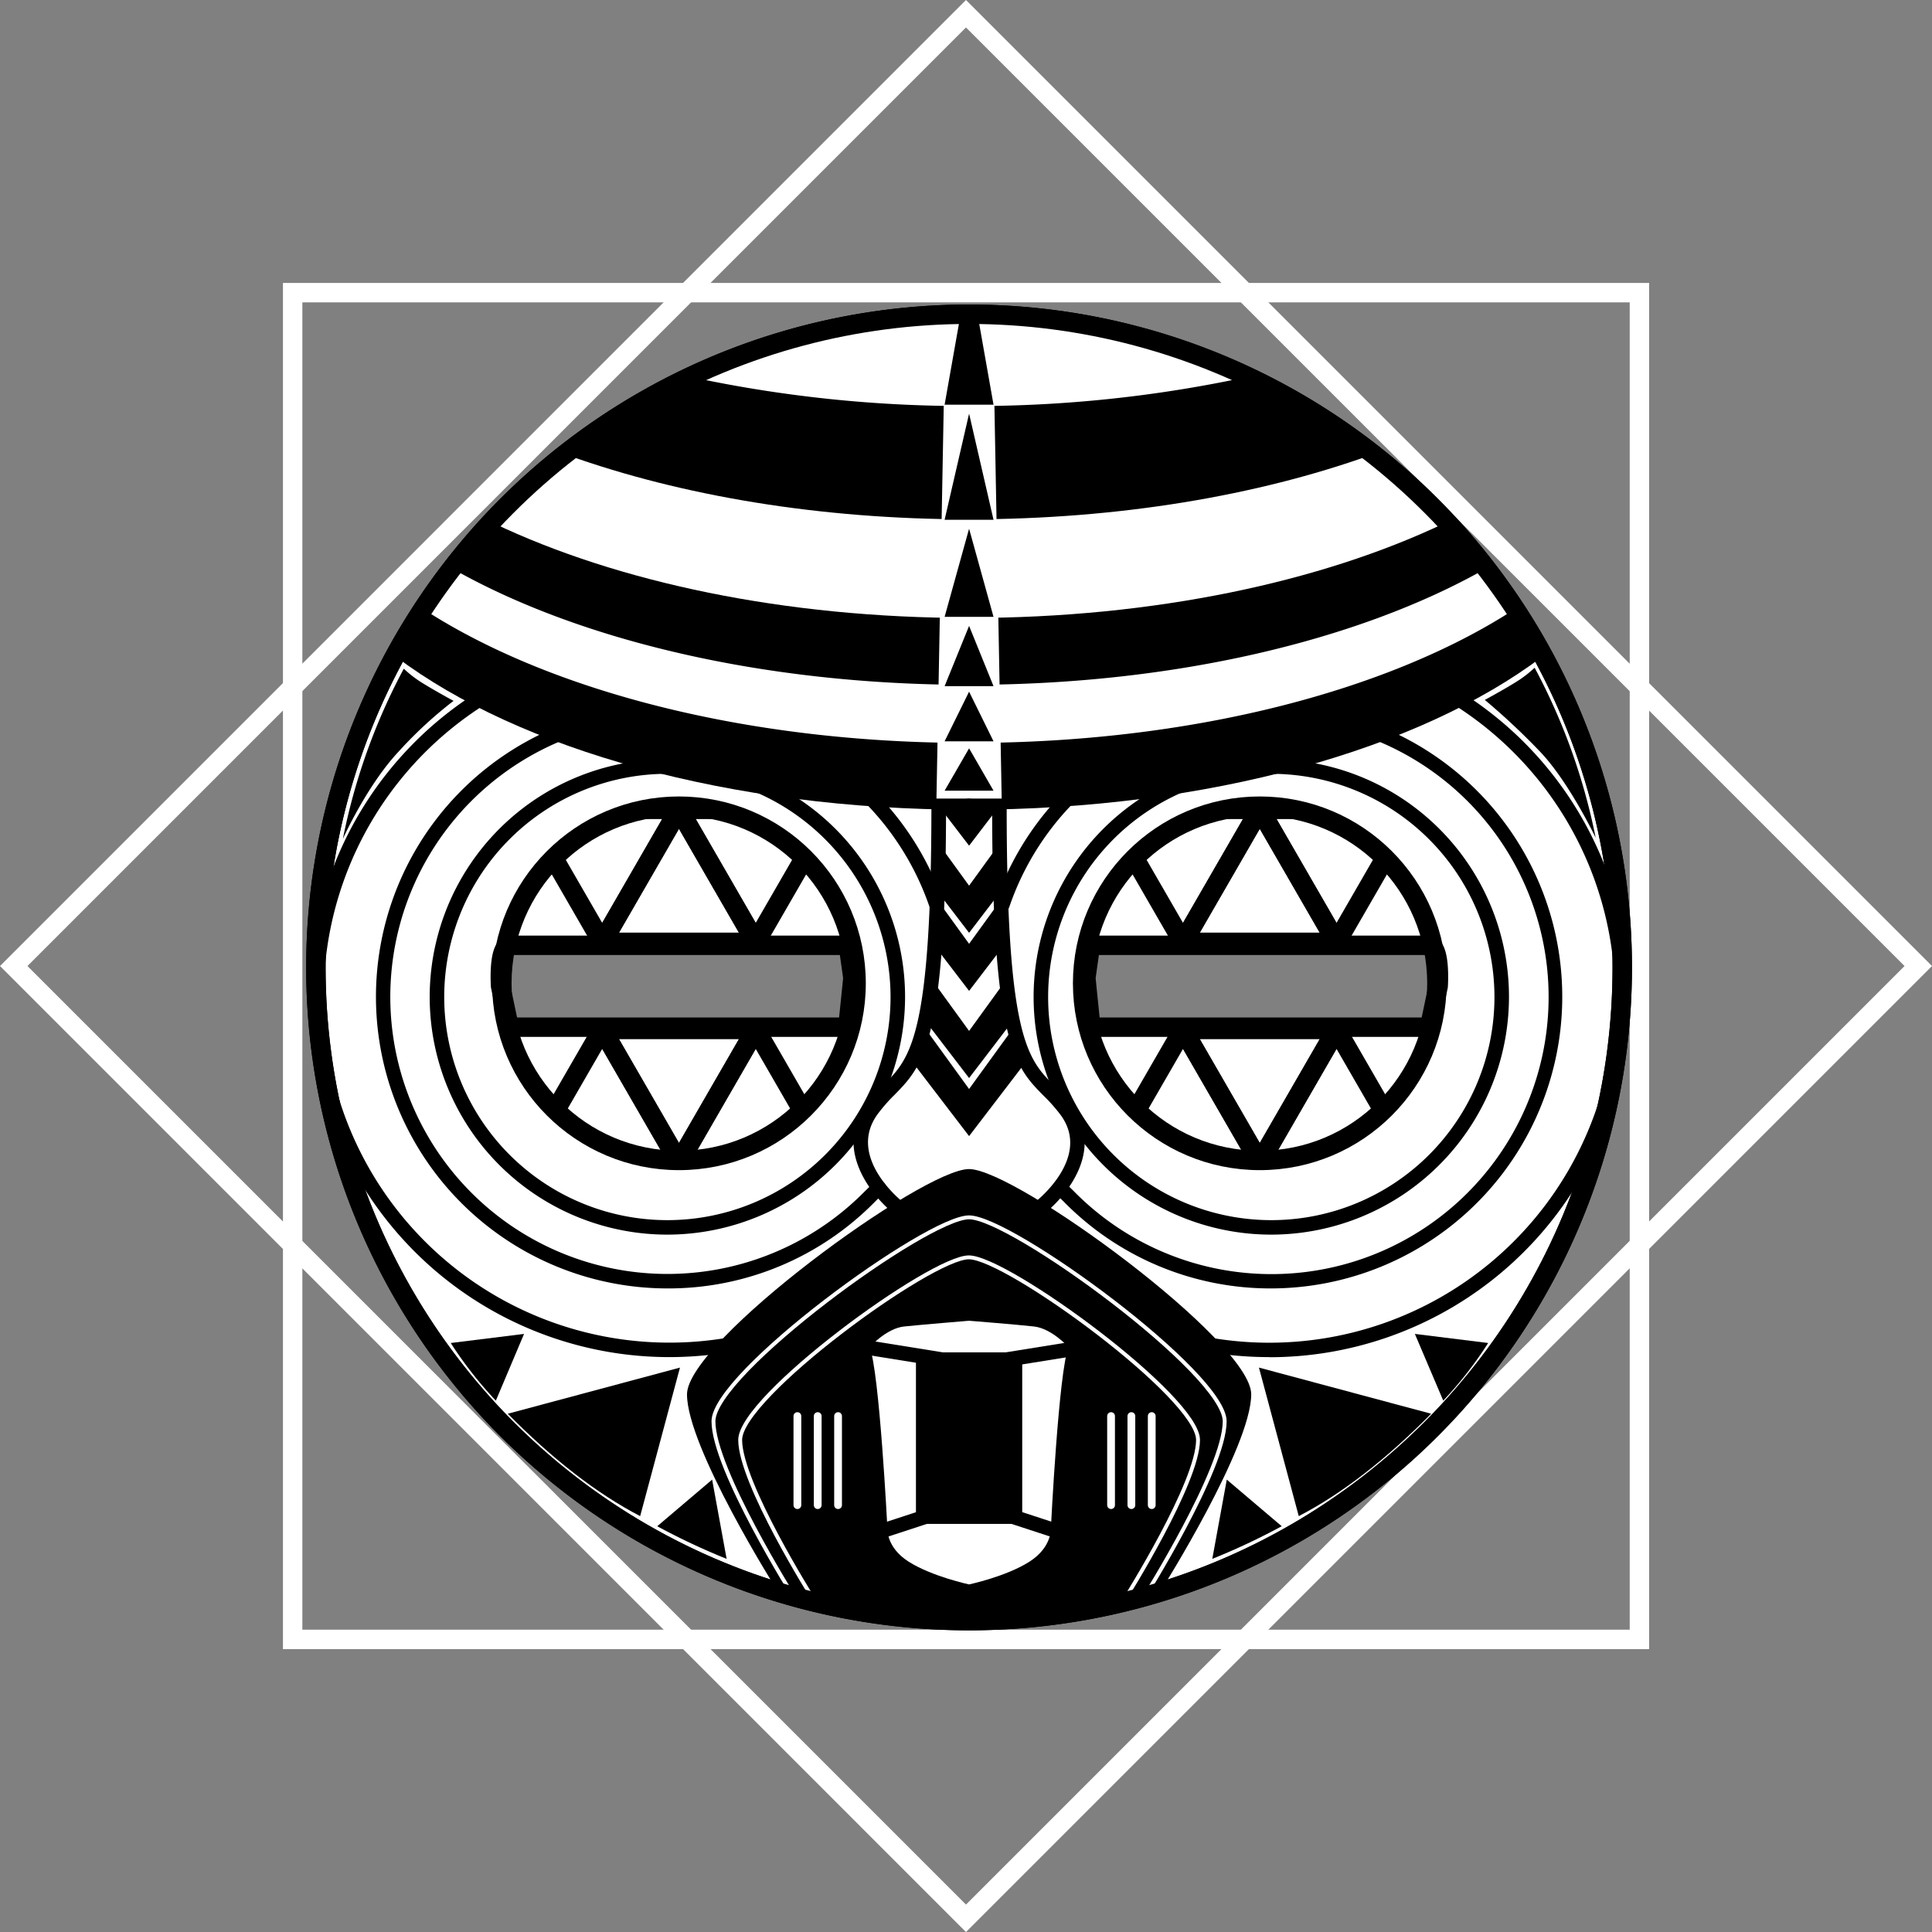 <svg id="Layer_1" data-name="Layer 1" xmlns="http://www.w3.org/2000/svg" xmlns:xlink="http://www.w3.org/1999/xlink" viewBox="0 0 497.37 497.37">
  <rect x="0" y="0" width="497.37" height="497.37" fill="#808080" stroke="none"/>
  <defs>
    <style>
      .cls-1, .cls-6, .cls-7, .cls-8 {
        fill: none;
      }

      .cls-1, .cls-3, .cls-8 {
        stroke: "currentColor";
        stroke-width: 5px;
      }

      .cls-1, .cls-6 {
        stroke-linecap: round;
      }

      .cls-1 {
        stroke-linejoin: round;
      }

      .cls-2, .cls-3 {
        fill: #fff;
      }

      .cls-3, .cls-6, .cls-7, .cls-8 {
        stroke-miterlimit: 10;
      }

      .cls-4 {
        clip-path: url(#clip-path);
      }

      .cls-5 {
        clip-path: url(#clip-path-2);
      }

      .cls-6, .cls-7 {
        stroke: #fff;
      }

      .cls-6 {
        stroke-width: 2px;
      }
      .fill {
        fill: "currentColor";
      }
    </style>
    <clipPath id="clip-path" transform="translate(-0.45 -1.31)">
      <circle class="cls-1" cx="175.24" cy="254.45" r="45.6"/>
    </clipPath>
    <clipPath id="clip-path-2" transform="translate(-0.45 -1.31)">
      <circle id="SVGID" class="cls-1" cx="324.76" cy="254.45" r="45.6"/>
    </clipPath>
  </defs>
  <g>
    <path class="cls-2" d="M249.13,8.38,490.75,250,249.13,491.62,7.52,250,249.13,8.38m0-7.07L.45,250,249.13,498.69,497.82,250,249.13,1.31Z" transform="translate(-0.45 -1.31)"/>
    <path class="cls-2" d="M420,79.15v341.7H78.29V79.15H420m5-5H73.29v351.7H425V74.15Z" transform="translate(-0.45 -1.31)"/>
  </g>
  <g>
    <path id="BG" class="cls-3" d="M249.92,82.21A168.16,168.16,0,1,0,418.08,250.36,168.15,168.15,0,0,0,249.92,82.21Zm-31.2,183.53H131.53l-2.21-10.54s-.74-10.53,2.51-10.53h87s1.18,8.21,1.18,8.43S218.72,265.74,218.72,265.74Zm149.75,0H281.28S280,253.32,280,253.1s1.18-8.43,1.18-8.43h87c3.25,0,2.51,10.53,2.51,10.53Z" transform="translate(-0.45 -1.31)"/>
    <path id="black_head_bot" data-name="black head bot" class="fill" d="M390.76,158.46s4.95,3.54,6.66,11.95c-31.45,23.7-85.77,39.35-147.5,39.35s-115.87-15.6-147.35-39.24c2.16-9,6-11.28,6-11.28S149.75,147.86,247,147.86,390.76,158.46,390.76,158.46Z" transform="translate(-0.45 -1.31)"/>
    <path class="cls-2" d="M382.46,146.86a21,21,0,0,1,7.25,11.71c-32.2,20.67-82.84,34-139.79,34-57.2,0-108-13.45-140.21-34.28A23.17,23.17,0,0,1,117,147.4s35.67,9.58,133,9.58S382.46,146.86,382.46,146.86Z" transform="translate(-0.45 -1.31)"/>
    <path id="black_head_mid" data-name="black head mid" class="fill" d="M373.12,135.91a26.93,26.93,0,0,1,9.58,11.93c-32.29,18.24-79.8,29.77-132.78,29.77-52.69,0-100-11.41-132.26-29.49a20.68,20.68,0,0,1,8.5-11.59s26.48-1.41,123.76-1.41S373.12,135.91,373.12,135.91Z" transform="translate(-0.45 -1.31)"/>
    <path class="cls-2" d="M350.88,115.88S368,126,372.33,136c-31.7,15.1-74.85,24.4-122.41,24.4s-90.49-9.25-122.16-24.28c2-6.08,19.88-19.26,19.88-19.26s5-1.91,102.28-1.91S350.88,115.88,350.88,115.88Z" transform="translate(-0.45 -1.31)"/>
    <path id="black_head_top" data-name="black head top" class="fill" d="M319.85,97.39s29.74,11.77,33.26,21.15c-29,10.35-64.65,16.46-103.19,16.46s-74.12-6.1-103.11-16.43c-.23-5.17,32.31-20.77,32.31-20.77l70.8-3.33Z" transform="translate(-0.45 -1.31)"/>
    <path class="cls-2" d="M322.51,98.14a334.71,334.71,0,0,1-72.59,7.7,336.44,336.44,0,0,1-70.63-7.27c6.53-10.12,70.63-16.36,70.63-16.36S293.29,82.21,322.51,98.14Z" transform="translate(-0.45 -1.31)"/>
    <polygon id="Head_bar" data-name="Head bar" class="cls-2" points="255.57 81 249.48 81 243.39 81 241.08 205.58 249.48 205.58 257.87 205.58 255.57 81"/>
    <g id="Black_fill" data-name="Black fill" class="fill">
      <path d="M230.67,313.81c-6-4.74-15.4-16.64-7.43-27.75a47.55,47.55,0,0,1,4.84-5.57c6.79-6.94,12.15-12.43,12.15-72.18H244c0,61.27-5.83,67.24-13.21,74.8a42.47,42.47,0,0,0-4.48,5.13c-7.88,11,6.1,22.16,6.7,22.63Z" transform="translate(-0.45 -1.31)"/>
      <path d="M269.16,313.82l-2.29-3,1.15,1.48-1.15-1.48c.6-.46,14.56-11.53,6.7-22.37a41.73,41.73,0,0,0-4.48-5.08c-7.38-7.49-13.22-13.4-13.22-74.1h3.74c0,59.16,5.36,64.59,12.15,71.47a46.72,46.72,0,0,1,4.84,5.52C284.59,297.32,275.23,309.12,269.16,313.82Z" transform="translate(-0.45 -1.31)"/>
      <path d="M249.92,302.27c-12,0-72.61,44.36-72.61,58s23,50.13,23,50.13L217,415l32.92,3.54L282.85,415l16.71-4.62s23-36.53,23-50.13S261.9,302.27,249.92,302.27Z" transform="translate(-0.45 -1.31)"/>
      <path d="M172.27,319.15A61.19,61.19,0,1,1,233.45,258,61.26,61.26,0,0,1,172.27,319.15Zm0-118.63A57.45,57.45,0,1,0,229.71,258,57.51,57.51,0,0,0,172.27,200.52Z" transform="translate(-0.45 -1.31)"/>
      <path d="M172.74,350.68a92.73,92.73,0,0,1-44.39-174.13,1.87,1.87,0,0,1,1.79,3.28,89,89,0,0,0,64.17,164.48,1.87,1.87,0,0,1,.9,3.63A93.09,93.09,0,0,1,172.74,350.68Z" transform="translate(-0.45 -1.31)"/>
      <path d="M241.53,236.1a1.87,1.87,0,0,1-1.77-1.27,71.06,71.06,0,0,0-25.61-34.61,1.87,1.87,0,0,1,2.19-3,74.82,74.82,0,0,1,27,36.43,1.88,1.88,0,0,1-1.16,2.38A2.22,2.22,0,0,1,241.53,236.1Z" transform="translate(-0.45 -1.31)"/>
      <path d="M172.27,333a75.08,75.08,0,0,1-16.65-148.28,1.87,1.87,0,0,1,.83,3.65A71.34,71.34,0,1,0,223.09,308l2.29-2.24a1.87,1.87,0,1,1,2.62,2.67l-2.27,2.22A74.5,74.5,0,0,1,172.27,333Z" transform="translate(-0.45 -1.31)"/>
      <path d="M104.4,173.46a30.13,30.13,0,0,0,5.22,3.94c3.26,2,7.59,4.34,7.59,4.34a107.46,107.46,0,0,0-14.09,13c-8.27,8.81-14.4,22.53-14.4,22.53A158,158,0,0,1,104.4,173.46Z" transform="translate(-0.45 -1.31)"/>
      <polygon points="234.84 273.34 249.48 292.48 264.12 273.34 261.02 264.43 249.48 280.35 237.94 264.43 234.84 273.34"/>
      <polygon points="238.03 262.57 249.48 277.53 260.67 262.89 259.03 252.22 249.48 265.4 239.92 252.22 238.03 262.57"/>
      <polygon points="241.66 244.87 249.48 255.09 257.77 244.25 256.85 232.8 249.48 242.97 242.16 232.87 241.66 244.87"/>
      <polygon points="239.82 227.52 249.48 240.14 258.02 228.97 257.95 216.32 249.48 228.01 240.74 215.95 239.82 227.52"/>
      <polygon points="241.08 206.74 249.48 217.71 257.77 206.87 249.48 205.58 241.08 206.74"/>
      <path d="M327.74,319.15A61.19,61.19,0,1,1,388.92,258,61.26,61.26,0,0,1,327.74,319.15Zm0-118.63A57.45,57.45,0,1,0,385.18,258,57.51,57.51,0,0,0,327.74,200.52Z" transform="translate(-0.45 -1.31)"/>
      <path d="M327.26,350.68A93.81,93.81,0,0,1,309.45,349a1.87,1.87,0,1,1,.72-3.67,89,89,0,0,0,59.69-165.47,1.87,1.87,0,0,1,1.79-3.28,92.73,92.73,0,0,1-44.39,174.13Z" transform="translate(-0.45 -1.31)"/>
      <path d="M258.47,236.1a2.09,2.09,0,0,1-.6-.1,1.88,1.88,0,0,1-1.17-2.38,74.82,74.82,0,0,1,27-36.43,1.87,1.87,0,0,1,2.2,3,71,71,0,0,0-25.62,34.61A1.87,1.87,0,0,1,258.47,236.1Z" transform="translate(-0.45 -1.31)"/>
      <path d="M327.74,333a74.53,74.53,0,0,1-53.49-22.39l-2.25-2.2a1.87,1.87,0,1,1,2.62-2.67l2.26,2.22A71.34,71.34,0,1,0,343.55,188.4a1.87,1.87,0,0,1,.83-3.65A75.08,75.08,0,0,1,327.74,333Z" transform="translate(-0.45 -1.31)"/>
      <path d="M395.52,173.21a30.49,30.49,0,0,1-5.23,3.94c-3.25,2-7.59,4.34-7.59,4.34A178,178,0,0,1,397,194.9c7.42,7.81,14.24,22.09,14.24,22.09A157.75,157.75,0,0,0,395.52,173.21Z" transform="translate(-0.45 -1.31)"/>
      <polygon points="249.48 192.65 243.18 203.55 255.77 203.55 249.48 192.65"/>
      <polygon points="249.48 178.06 243.18 190.84 255.77 190.84 249.48 178.06"/>
      <polygon points="249.48 161.13 243.18 176.64 255.77 176.64 249.48 161.13"/>
      <polygon points="249.48 136.11 243.18 158.8 255.77 158.8 249.48 136.11"/>
      <polygon points="249.48 106.48 243.18 133.81 255.77 133.81 249.48 106.48"/>
      <polygon points="247.38 80.45 243.18 104.18 255.77 104.18 251.52 80.17 247.38 80.45"/>
      <path d="M175.5,353.38l-44.33,11.88c11.43,11.59,22.8,20.5,34.08,26.36Z" transform="translate(-0.45 -1.31)"/>
      <path d="M183.78,382.22l-14.13,12a171.9,171.9,0,0,0,17.86,8.4Z" transform="translate(-0.45 -1.31)"/>
      <path d="M135.36,344.71l-18.87,2.34a101,101,0,0,0,11.61,14.84Z" transform="translate(-0.45 -1.31)"/>
      <path d="M324.55,353.38l44.33,11.88c-11.43,11.59-22.79,20.5-34.08,26.36Z" transform="translate(-0.45 -1.31)"/>
      <path d="M316.27,382.22l14.14,12a172,172,0,0,1-17.87,8.4Z" transform="translate(-0.45 -1.31)"/>
      <path d="M364.69,344.71l18.87,2.34A100.25,100.25,0,0,1,372,361.89Z" transform="translate(-0.45 -1.31)"/>
    </g>
    <path id="Mouth" class="cls-2" d="M275.53,348.12s-4.32-4.81-8.88-5.32-16.73-1.48-16.73-1.48-12.16,1-16.72,1.48-8.88,5.32-8.88,5.32c2.52,6.08,4.57,46.38,4.57,46.38s-.51,5.07,5.52,8.87,15.51,5.83,15.51,5.83,9.48-2,15.51-5.83S271,394.5,271,394.5,273,354.2,275.53,348.12Z" transform="translate(-0.45 -1.31)"/>
    <polygon id="Mouth_hole" data-name="Mouth hole" class="fill" points="263.16 351.25 278.72 348.75 278.13 345.06 258.94 348.14 242.69 348.14 223.5 345.06 222.91 348.75 235.8 350.82 235.8 389.3 225.56 392.65 226.73 396.2 238.61 392.31 260.4 392.31 272.29 396.2 273.45 392.65 263.16 389.28 263.16 351.25"/>
    <g id="Eyes">
      <g>
        <g class="cls-4">
          <g>
            <polygon class="cls-1" points="174.79 208.36 155.03 242.59 194.55 242.59 174.79 208.36"/>
            <polygon class="cls-1" points="194.55 242.59 214.31 208.36 174.79 208.36 194.55 242.59"/>
            <polygon class="cls-1" points="155.03 242.59 174.79 208.36 135.27 208.36 155.03 242.59"/>
            <polygon class="cls-1" points="174.79 299.25 194.55 265.02 155.03 265.02 174.79 299.25"/>
            <polygon class="cls-1" points="155.03 265.02 135.27 299.25 174.79 299.25 155.03 265.02"/>
            <polygon class="cls-1" points="194.55 265.02 174.79 299.25 214.31 299.25 194.55 265.02"/>
          </g>
        </g>
        <circle class="cls-1" cx="174.79" cy="253.14" r="45.6"/>
      </g>
      <g id="Left_Eye" data-name="Left Eye">
        <g class="cls-5">
          <g>
            <polygon class="cls-1" points="324.31 208.36 344.07 242.59 304.55 242.59 324.31 208.36"/>
            <polygon class="cls-1" points="304.55 242.59 284.79 208.36 324.31 208.36 304.55 242.59"/>
            <polygon class="cls-1" points="344.07 242.59 324.31 208.36 363.83 208.36 344.07 242.59"/>
            <polygon class="cls-1" points="324.31 299.25 304.55 265.02 344.07 265.02 324.31 299.25"/>
            <polygon class="cls-1" points="344.07 265.02 363.83 299.25 324.31 299.25 344.07 265.02"/>
            <polygon class="cls-1" points="304.55 265.02 324.31 299.25 284.79 299.25 304.55 265.02"/>
          </g>
        </g>
        <circle id="SVGID-2" data-name="SVGID" class="cls-1" cx="324.31" cy="253.14" r="45.6"/>
      </g>
    </g>
    <g id="Cheeks">
      <line class="cls-6" x1="205.28" y1="364.55" x2="205.28" y2="387.48"/>
      <line class="cls-6" x1="210.51" y1="364.55" x2="210.51" y2="387.48"/>
      <line class="cls-6" x1="215.75" y1="364.55" x2="215.75" y2="387.48"/>
      <line class="cls-6" x1="286.03" y1="364.55" x2="286.03" y2="387.48"/>
      <line class="cls-6" x1="291.26" y1="364.55" x2="291.26" y2="387.48"/>
      <line class="cls-6" x1="296.5" y1="364.55" x2="296.5" y2="387.48"/>
      <path class="cls-7" d="M290.22,412.64S308.87,383,308.87,372s-49.22-47-59-47S191,360.91,191,372s18.65,40.69,18.65,40.69" transform="translate(-0.45 -1.31)"/>
      <path class="cls-7" d="M294.91,412.64s20.82-33.1,20.82-45.43-55-52.51-65.81-52.51-65.8,40.19-65.8,52.51,20.82,45.43,20.82,45.43" transform="translate(-0.45 -1.31)"/>
    </g>
    <circle id="Outline" class="cls-8" cx="249.48" cy="249.05" r="168.15"/>
  </g>
</svg>
